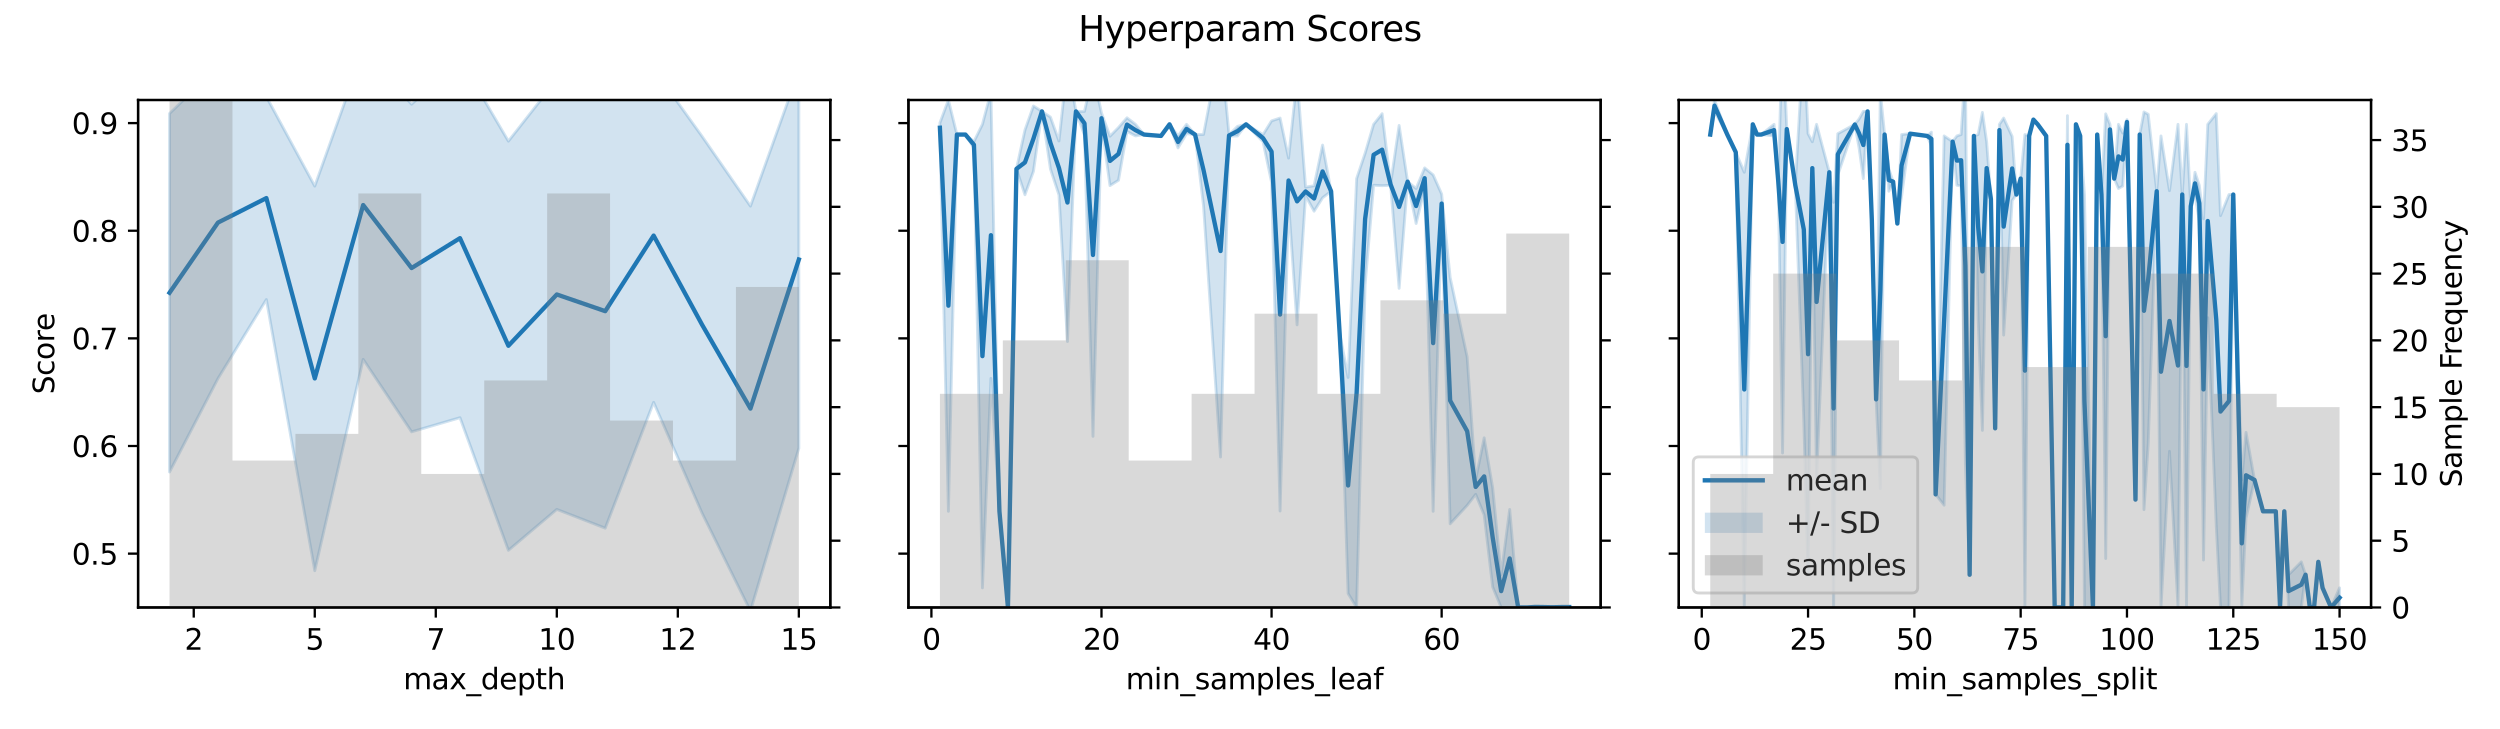 <?xml version="1.0" encoding="utf-8" standalone="no"?>
<!DOCTYPE svg PUBLIC "-//W3C//DTD SVG 1.1//EN"
  "http://www.w3.org/Graphics/SVG/1.1/DTD/svg11.dtd">
<svg xmlns:xlink="http://www.w3.org/1999/xlink" width="864pt" height="252pt" viewBox="0 0 864 252" xmlns="http://www.w3.org/2000/svg" version="1.1">
 <defs>
  <style type="text/css">*{stroke-linejoin: round; stroke-linecap: butt}</style>
 </defs>
 <g id="figure_1">
  <g id="patch_1">
   <path d="M 0 252 
L 864 252 
L 864 0 
L 0 0 
z
" style="fill: #ffffff"/>
  </g>
  <g id="axes_1">
   <g id="patch_2">
    <path d="M 47.72 209.939 
L 286.957 209.939 
L 286.957 34.56 
L 47.72 34.56 
z
" style="fill: #ffffff"/>
   </g>
   <g id="PolyCollection_1">
    <defs>
     <path id="m04651601ef" d="M 58.594 -212.773 
L 58.594 -88.882 
L 75.324 -121.161 
L 92.054 -148.479 
L 108.784 -54.764 
L 125.514 -127.81 
L 142.244 -102.766 
L 158.973 -107.648 
L 175.703 -61.803 
L 192.433 -75.96 
L 209.163 -69.46 
L 225.893 -112.949 
L 242.623 -74.705 
L 259.352 -40.836 
L 276.082 -97.115 
L 276.082 -227.497 
L 276.082 -227.497 
L 259.352 -180.761 
L 242.623 -204.899 
L 225.893 -228.211 
L 209.163 -219.467 
L 192.433 -224.5 
L 175.703 -203.213 
L 158.973 -231.734 
L 142.244 -215.975 
L 125.514 -234.455 
L 108.784 -187.674 
L 92.054 -218.592 
L 75.324 -228.98 
L 58.594 -212.773 
z
" style="stroke: #1f77b4; stroke-opacity: 0.2"/>
    </defs>
    <g clip-path="url(#p1d245a2bf0)">
     <use xlink:href="#m04651601ef" x="0" y="252" style="fill: #1f77b4; fill-opacity: 0.2; stroke: #1f77b4; stroke-opacity: 0.2"/>
    </g>
   </g>
   <g id="matplotlib.axis_1">
    <g id="xtick_1">
     <g id="line2d_1">
      <defs>
       <path id="m3bf46ad72c" d="M 0 0 
L 0 3.5 
" style="stroke: #000000; stroke-width: 0.8"/>
      </defs>
      <g>
       <use xlink:href="#m3bf46ad72c" x="66.959" y="209.939" style="stroke: #000000; stroke-width: 0.8"/>
      </g>
     </g>
     <g id="text_1">
      <!-- 2 -->
      <g transform="translate(63.778 224.537) scale(0.1 -0.1)">
       <defs>
        <path id="DejaVuSans-32" d="M 1228 531 
L 3431 531 
L 3431 0 
L 469 0 
L 469 531 
Q 828 903 1448 1529 
Q 2069 2156 2228 2338 
Q 2531 2678 2651 2914 
Q 2772 3150 2772 3378 
Q 2772 3750 2511 3984 
Q 2250 4219 1831 4219 
Q 1534 4219 1204 4116 
Q 875 4013 500 3803 
L 500 4441 
Q 881 4594 1212 4672 
Q 1544 4750 1819 4750 
Q 2544 4750 2975 4387 
Q 3406 4025 3406 3419 
Q 3406 3131 3298 2873 
Q 3191 2616 2906 2266 
Q 2828 2175 2409 1742 
Q 1991 1309 1228 531 
z
" transform="scale(0.016)"/>
       </defs>
       <use xlink:href="#DejaVuSans-32"/>
      </g>
     </g>
    </g>
    <g id="xtick_2">
     <g id="line2d_2">
      <g>
       <use xlink:href="#m3bf46ad72c" x="108.784" y="209.939" style="stroke: #000000; stroke-width: 0.8"/>
      </g>
     </g>
     <g id="text_2">
      <!-- 5 -->
      <g transform="translate(105.603 224.537) scale(0.1 -0.1)">
       <defs>
        <path id="DejaVuSans-35" d="M 691 4666 
L 3169 4666 
L 3169 4134 
L 1269 4134 
L 1269 2991 
Q 1406 3038 1543 3061 
Q 1681 3084 1819 3084 
Q 2600 3084 3056 2656 
Q 3513 2228 3513 1497 
Q 3513 744 3044 326 
Q 2575 -91 1722 -91 
Q 1428 -91 1123 -41 
Q 819 9 494 109 
L 494 744 
Q 775 591 1075 516 
Q 1375 441 1709 441 
Q 2250 441 2565 725 
Q 2881 1009 2881 1497 
Q 2881 1984 2565 2268 
Q 2250 2553 1709 2553 
Q 1456 2553 1204 2497 
Q 953 2441 691 2322 
L 691 4666 
z
" transform="scale(0.016)"/>
       </defs>
       <use xlink:href="#DejaVuSans-35"/>
      </g>
     </g>
    </g>
    <g id="xtick_3">
     <g id="line2d_3">
      <g>
       <use xlink:href="#m3bf46ad72c" x="150.608" y="209.939" style="stroke: #000000; stroke-width: 0.8"/>
      </g>
     </g>
     <g id="text_3">
      <!-- 7 -->
      <g transform="translate(147.427 224.537) scale(0.1 -0.1)">
       <defs>
        <path id="DejaVuSans-37" d="M 525 4666 
L 3525 4666 
L 3525 4397 
L 1831 0 
L 1172 0 
L 2766 4134 
L 525 4134 
L 525 4666 
z
" transform="scale(0.016)"/>
       </defs>
       <use xlink:href="#DejaVuSans-37"/>
      </g>
     </g>
    </g>
    <g id="xtick_4">
     <g id="line2d_4">
      <g>
       <use xlink:href="#m3bf46ad72c" x="192.433" y="209.939" style="stroke: #000000; stroke-width: 0.8"/>
      </g>
     </g>
     <g id="text_4">
      <!-- 10 -->
      <g transform="translate(186.071 224.537) scale(0.1 -0.1)">
       <defs>
        <path id="DejaVuSans-31" d="M 794 531 
L 1825 531 
L 1825 4091 
L 703 3866 
L 703 4441 
L 1819 4666 
L 2450 4666 
L 2450 531 
L 3481 531 
L 3481 0 
L 794 0 
L 794 531 
z
" transform="scale(0.016)"/>
        <path id="DejaVuSans-30" d="M 2034 4250 
Q 1547 4250 1301 3770 
Q 1056 3291 1056 2328 
Q 1056 1369 1301 889 
Q 1547 409 2034 409 
Q 2525 409 2770 889 
Q 3016 1369 3016 2328 
Q 3016 3291 2770 3770 
Q 2525 4250 2034 4250 
z
M 2034 4750 
Q 2819 4750 3233 4129 
Q 3647 3509 3647 2328 
Q 3647 1150 3233 529 
Q 2819 -91 2034 -91 
Q 1250 -91 836 529 
Q 422 1150 422 2328 
Q 422 3509 836 4129 
Q 1250 4750 2034 4750 
z
" transform="scale(0.016)"/>
       </defs>
       <use xlink:href="#DejaVuSans-31"/>
       <use xlink:href="#DejaVuSans-30" x="63.623"/>
      </g>
     </g>
    </g>
    <g id="xtick_5">
     <g id="line2d_5">
      <g>
       <use xlink:href="#m3bf46ad72c" x="234.258" y="209.939" style="stroke: #000000; stroke-width: 0.8"/>
      </g>
     </g>
     <g id="text_5">
      <!-- 12 -->
      <g transform="translate(227.895 224.537) scale(0.1 -0.1)">
       <use xlink:href="#DejaVuSans-31"/>
       <use xlink:href="#DejaVuSans-32" x="63.623"/>
      </g>
     </g>
    </g>
    <g id="xtick_6">
     <g id="line2d_6">
      <g>
       <use xlink:href="#m3bf46ad72c" x="276.082" y="209.939" style="stroke: #000000; stroke-width: 0.8"/>
      </g>
     </g>
     <g id="text_6">
      <!-- 15 -->
      <g transform="translate(269.72 224.537) scale(0.1 -0.1)">
       <use xlink:href="#DejaVuSans-31"/>
       <use xlink:href="#DejaVuSans-35" x="63.623"/>
      </g>
     </g>
    </g>
    <g id="text_7">
     <!-- max_depth -->
     <g transform="translate(139.391 238.215) scale(0.1 -0.1)">
      <defs>
       <path id="DejaVuSans-6d" d="M 3328 2828 
Q 3544 3216 3844 3400 
Q 4144 3584 4550 3584 
Q 5097 3584 5394 3201 
Q 5691 2819 5691 2113 
L 5691 0 
L 5113 0 
L 5113 2094 
Q 5113 2597 4934 2840 
Q 4756 3084 4391 3084 
Q 3944 3084 3684 2787 
Q 3425 2491 3425 1978 
L 3425 0 
L 2847 0 
L 2847 2094 
Q 2847 2600 2669 2842 
Q 2491 3084 2119 3084 
Q 1678 3084 1418 2786 
Q 1159 2488 1159 1978 
L 1159 0 
L 581 0 
L 581 3500 
L 1159 3500 
L 1159 2956 
Q 1356 3278 1631 3431 
Q 1906 3584 2284 3584 
Q 2666 3584 2933 3390 
Q 3200 3197 3328 2828 
z
" transform="scale(0.016)"/>
       <path id="DejaVuSans-61" d="M 2194 1759 
Q 1497 1759 1228 1600 
Q 959 1441 959 1056 
Q 959 750 1161 570 
Q 1363 391 1709 391 
Q 2188 391 2477 730 
Q 2766 1069 2766 1631 
L 2766 1759 
L 2194 1759 
z
M 3341 1997 
L 3341 0 
L 2766 0 
L 2766 531 
Q 2569 213 2275 61 
Q 1981 -91 1556 -91 
Q 1019 -91 701 211 
Q 384 513 384 1019 
Q 384 1609 779 1909 
Q 1175 2209 1959 2209 
L 2766 2209 
L 2766 2266 
Q 2766 2663 2505 2880 
Q 2244 3097 1772 3097 
Q 1472 3097 1187 3025 
Q 903 2953 641 2809 
L 641 3341 
Q 956 3463 1253 3523 
Q 1550 3584 1831 3584 
Q 2591 3584 2966 3190 
Q 3341 2797 3341 1997 
z
" transform="scale(0.016)"/>
       <path id="DejaVuSans-78" d="M 3513 3500 
L 2247 1797 
L 3578 0 
L 2900 0 
L 1881 1375 
L 863 0 
L 184 0 
L 1544 1831 
L 300 3500 
L 978 3500 
L 1906 2253 
L 2834 3500 
L 3513 3500 
z
" transform="scale(0.016)"/>
       <path id="DejaVuSans-5f" d="M 3263 -1063 
L 3263 -1509 
L -63 -1509 
L -63 -1063 
L 3263 -1063 
z
" transform="scale(0.016)"/>
       <path id="DejaVuSans-64" d="M 2906 2969 
L 2906 4863 
L 3481 4863 
L 3481 0 
L 2906 0 
L 2906 525 
Q 2725 213 2448 61 
Q 2172 -91 1784 -91 
Q 1150 -91 751 415 
Q 353 922 353 1747 
Q 353 2572 751 3078 
Q 1150 3584 1784 3584 
Q 2172 3584 2448 3432 
Q 2725 3281 2906 2969 
z
M 947 1747 
Q 947 1113 1208 752 
Q 1469 391 1925 391 
Q 2381 391 2643 752 
Q 2906 1113 2906 1747 
Q 2906 2381 2643 2742 
Q 2381 3103 1925 3103 
Q 1469 3103 1208 2742 
Q 947 2381 947 1747 
z
" transform="scale(0.016)"/>
       <path id="DejaVuSans-65" d="M 3597 1894 
L 3597 1613 
L 953 1613 
Q 991 1019 1311 708 
Q 1631 397 2203 397 
Q 2534 397 2845 478 
Q 3156 559 3463 722 
L 3463 178 
Q 3153 47 2828 -22 
Q 2503 -91 2169 -91 
Q 1331 -91 842 396 
Q 353 884 353 1716 
Q 353 2575 817 3079 
Q 1281 3584 2069 3584 
Q 2775 3584 3186 3129 
Q 3597 2675 3597 1894 
z
M 3022 2063 
Q 3016 2534 2758 2815 
Q 2500 3097 2075 3097 
Q 1594 3097 1305 2825 
Q 1016 2553 972 2059 
L 3022 2063 
z
" transform="scale(0.016)"/>
       <path id="DejaVuSans-70" d="M 1159 525 
L 1159 -1331 
L 581 -1331 
L 581 3500 
L 1159 3500 
L 1159 2969 
Q 1341 3281 1617 3432 
Q 1894 3584 2278 3584 
Q 2916 3584 3314 3078 
Q 3713 2572 3713 1747 
Q 3713 922 3314 415 
Q 2916 -91 2278 -91 
Q 1894 -91 1617 61 
Q 1341 213 1159 525 
z
M 3116 1747 
Q 3116 2381 2855 2742 
Q 2594 3103 2138 3103 
Q 1681 3103 1420 2742 
Q 1159 2381 1159 1747 
Q 1159 1113 1420 752 
Q 1681 391 2138 391 
Q 2594 391 2855 752 
Q 3116 1113 3116 1747 
z
" transform="scale(0.016)"/>
       <path id="DejaVuSans-74" d="M 1172 4494 
L 1172 3500 
L 2356 3500 
L 2356 3053 
L 1172 3053 
L 1172 1153 
Q 1172 725 1289 603 
Q 1406 481 1766 481 
L 2356 481 
L 2356 0 
L 1766 0 
Q 1100 0 847 248 
Q 594 497 594 1153 
L 594 3053 
L 172 3053 
L 172 3500 
L 594 3500 
L 594 4494 
L 1172 4494 
z
" transform="scale(0.016)"/>
       <path id="DejaVuSans-68" d="M 3513 2113 
L 3513 0 
L 2938 0 
L 2938 2094 
Q 2938 2591 2744 2837 
Q 2550 3084 2163 3084 
Q 1697 3084 1428 2787 
Q 1159 2491 1159 1978 
L 1159 0 
L 581 0 
L 581 4863 
L 1159 4863 
L 1159 2956 
Q 1366 3272 1645 3428 
Q 1925 3584 2291 3584 
Q 2894 3584 3203 3211 
Q 3513 2838 3513 2113 
z
" transform="scale(0.016)"/>
      </defs>
      <use xlink:href="#DejaVuSans-6d"/>
      <use xlink:href="#DejaVuSans-61" x="97.412"/>
      <use xlink:href="#DejaVuSans-78" x="158.691"/>
      <use xlink:href="#DejaVuSans-5f" x="217.871"/>
      <use xlink:href="#DejaVuSans-64" x="267.871"/>
      <use xlink:href="#DejaVuSans-65" x="331.348"/>
      <use xlink:href="#DejaVuSans-70" x="392.871"/>
      <use xlink:href="#DejaVuSans-74" x="456.348"/>
      <use xlink:href="#DejaVuSans-68" x="495.557"/>
     </g>
    </g>
   </g>
   <g id="matplotlib.axis_2">
    <g id="ytick_1">
     <g id="line2d_7">
      <defs>
       <path id="m94c23c9c2f" d="M 0 0 
L -3.5 0 
" style="stroke: #000000; stroke-width: 0.8"/>
      </defs>
      <g>
       <use xlink:href="#m94c23c9c2f" x="47.72" y="191.339" style="stroke: #000000; stroke-width: 0.8"/>
      </g>
     </g>
     <g id="text_8">
      <!-- 0.5 -->
      <g transform="translate(24.817 195.138) scale(0.1 -0.1)">
       <defs>
        <path id="DejaVuSans-2e" d="M 684 794 
L 1344 794 
L 1344 0 
L 684 0 
L 684 794 
z
" transform="scale(0.016)"/>
       </defs>
       <use xlink:href="#DejaVuSans-30"/>
       <use xlink:href="#DejaVuSans-2e" x="63.623"/>
       <use xlink:href="#DejaVuSans-35" x="95.41"/>
      </g>
     </g>
    </g>
    <g id="ytick_2">
     <g id="line2d_8">
      <g>
       <use xlink:href="#m94c23c9c2f" x="47.72" y="154.139" style="stroke: #000000; stroke-width: 0.8"/>
      </g>
     </g>
     <g id="text_9">
      <!-- 0.6 -->
      <g transform="translate(24.817 157.938) scale(0.1 -0.1)">
       <defs>
        <path id="DejaVuSans-36" d="M 2113 2584 
Q 1688 2584 1439 2293 
Q 1191 2003 1191 1497 
Q 1191 994 1439 701 
Q 1688 409 2113 409 
Q 2538 409 2786 701 
Q 3034 994 3034 1497 
Q 3034 2003 2786 2293 
Q 2538 2584 2113 2584 
z
M 3366 4563 
L 3366 3988 
Q 3128 4100 2886 4159 
Q 2644 4219 2406 4219 
Q 1781 4219 1451 3797 
Q 1122 3375 1075 2522 
Q 1259 2794 1537 2939 
Q 1816 3084 2150 3084 
Q 2853 3084 3261 2657 
Q 3669 2231 3669 1497 
Q 3669 778 3244 343 
Q 2819 -91 2113 -91 
Q 1303 -91 875 529 
Q 447 1150 447 2328 
Q 447 3434 972 4092 
Q 1497 4750 2381 4750 
Q 2619 4750 2861 4703 
Q 3103 4656 3366 4563 
z
" transform="scale(0.016)"/>
       </defs>
       <use xlink:href="#DejaVuSans-30"/>
       <use xlink:href="#DejaVuSans-2e" x="63.623"/>
       <use xlink:href="#DejaVuSans-36" x="95.41"/>
      </g>
     </g>
    </g>
    <g id="ytick_3">
     <g id="line2d_9">
      <g>
       <use xlink:href="#m94c23c9c2f" x="47.72" y="116.94" style="stroke: #000000; stroke-width: 0.8"/>
      </g>
     </g>
     <g id="text_10">
      <!-- 0.7 -->
      <g transform="translate(24.817 120.739) scale(0.1 -0.1)">
       <use xlink:href="#DejaVuSans-30"/>
       <use xlink:href="#DejaVuSans-2e" x="63.623"/>
       <use xlink:href="#DejaVuSans-37" x="95.41"/>
      </g>
     </g>
    </g>
    <g id="ytick_4">
     <g id="line2d_10">
      <g>
       <use xlink:href="#m94c23c9c2f" x="47.72" y="79.74" style="stroke: #000000; stroke-width: 0.8"/>
      </g>
     </g>
     <g id="text_11">
      <!-- 0.8 -->
      <g transform="translate(24.817 83.539) scale(0.1 -0.1)">
       <defs>
        <path id="DejaVuSans-38" d="M 2034 2216 
Q 1584 2216 1326 1975 
Q 1069 1734 1069 1313 
Q 1069 891 1326 650 
Q 1584 409 2034 409 
Q 2484 409 2743 651 
Q 3003 894 3003 1313 
Q 3003 1734 2745 1975 
Q 2488 2216 2034 2216 
z
M 1403 2484 
Q 997 2584 770 2862 
Q 544 3141 544 3541 
Q 544 4100 942 4425 
Q 1341 4750 2034 4750 
Q 2731 4750 3128 4425 
Q 3525 4100 3525 3541 
Q 3525 3141 3298 2862 
Q 3072 2584 2669 2484 
Q 3125 2378 3379 2068 
Q 3634 1759 3634 1313 
Q 3634 634 3220 271 
Q 2806 -91 2034 -91 
Q 1263 -91 848 271 
Q 434 634 434 1313 
Q 434 1759 690 2068 
Q 947 2378 1403 2484 
z
M 1172 3481 
Q 1172 3119 1398 2916 
Q 1625 2713 2034 2713 
Q 2441 2713 2670 2916 
Q 2900 3119 2900 3481 
Q 2900 3844 2670 4047 
Q 2441 4250 2034 4250 
Q 1625 4250 1398 4047 
Q 1172 3844 1172 3481 
z
" transform="scale(0.016)"/>
       </defs>
       <use xlink:href="#DejaVuSans-30"/>
       <use xlink:href="#DejaVuSans-2e" x="63.623"/>
       <use xlink:href="#DejaVuSans-38" x="95.41"/>
      </g>
     </g>
    </g>
    <g id="ytick_5">
     <g id="line2d_11">
      <g>
       <use xlink:href="#m94c23c9c2f" x="47.72" y="42.54" style="stroke: #000000; stroke-width: 0.8"/>
      </g>
     </g>
     <g id="text_12">
      <!-- 0.9 -->
      <g transform="translate(24.817 46.34) scale(0.1 -0.1)">
       <defs>
        <path id="DejaVuSans-39" d="M 703 97 
L 703 672 
Q 941 559 1184 500 
Q 1428 441 1663 441 
Q 2288 441 2617 861 
Q 2947 1281 2994 2138 
Q 2813 1869 2534 1725 
Q 2256 1581 1919 1581 
Q 1219 1581 811 2004 
Q 403 2428 403 3163 
Q 403 3881 828 4315 
Q 1253 4750 1959 4750 
Q 2769 4750 3195 4129 
Q 3622 3509 3622 2328 
Q 3622 1225 3098 567 
Q 2575 -91 1691 -91 
Q 1453 -91 1209 -44 
Q 966 3 703 97 
z
M 1959 2075 
Q 2384 2075 2632 2365 
Q 2881 2656 2881 3163 
Q 2881 3666 2632 3958 
Q 2384 4250 1959 4250 
Q 1534 4250 1286 3958 
Q 1038 3666 1038 3163 
Q 1038 2656 1286 2365 
Q 1534 2075 1959 2075 
z
" transform="scale(0.016)"/>
       </defs>
       <use xlink:href="#DejaVuSans-30"/>
       <use xlink:href="#DejaVuSans-2e" x="63.623"/>
       <use xlink:href="#DejaVuSans-39" x="95.41"/>
      </g>
     </g>
    </g>
    <g id="text_13">
     <!-- Score -->
     <g transform="translate(18.737 136.252) rotate(-90) scale(0.1 -0.1)">
      <defs>
       <path id="DejaVuSans-53" d="M 3425 4513 
L 3425 3897 
Q 3066 4069 2747 4153 
Q 2428 4238 2131 4238 
Q 1616 4238 1336 4038 
Q 1056 3838 1056 3469 
Q 1056 3159 1242 3001 
Q 1428 2844 1947 2747 
L 2328 2669 
Q 3034 2534 3370 2195 
Q 3706 1856 3706 1288 
Q 3706 609 3251 259 
Q 2797 -91 1919 -91 
Q 1588 -91 1214 -16 
Q 841 59 441 206 
L 441 856 
Q 825 641 1194 531 
Q 1563 422 1919 422 
Q 2459 422 2753 634 
Q 3047 847 3047 1241 
Q 3047 1584 2836 1778 
Q 2625 1972 2144 2069 
L 1759 2144 
Q 1053 2284 737 2584 
Q 422 2884 422 3419 
Q 422 4038 858 4394 
Q 1294 4750 2059 4750 
Q 2388 4750 2728 4690 
Q 3069 4631 3425 4513 
z
" transform="scale(0.016)"/>
       <path id="DejaVuSans-63" d="M 3122 3366 
L 3122 2828 
Q 2878 2963 2633 3030 
Q 2388 3097 2138 3097 
Q 1578 3097 1268 2742 
Q 959 2388 959 1747 
Q 959 1106 1268 751 
Q 1578 397 2138 397 
Q 2388 397 2633 464 
Q 2878 531 3122 666 
L 3122 134 
Q 2881 22 2623 -34 
Q 2366 -91 2075 -91 
Q 1284 -91 818 406 
Q 353 903 353 1747 
Q 353 2603 823 3093 
Q 1294 3584 2113 3584 
Q 2378 3584 2631 3529 
Q 2884 3475 3122 3366 
z
" transform="scale(0.016)"/>
       <path id="DejaVuSans-6f" d="M 1959 3097 
Q 1497 3097 1228 2736 
Q 959 2375 959 1747 
Q 959 1119 1226 758 
Q 1494 397 1959 397 
Q 2419 397 2687 759 
Q 2956 1122 2956 1747 
Q 2956 2369 2687 2733 
Q 2419 3097 1959 3097 
z
M 1959 3584 
Q 2709 3584 3137 3096 
Q 3566 2609 3566 1747 
Q 3566 888 3137 398 
Q 2709 -91 1959 -91 
Q 1206 -91 779 398 
Q 353 888 353 1747 
Q 353 2609 779 3096 
Q 1206 3584 1959 3584 
z
" transform="scale(0.016)"/>
       <path id="DejaVuSans-72" d="M 2631 2963 
Q 2534 3019 2420 3045 
Q 2306 3072 2169 3072 
Q 1681 3072 1420 2755 
Q 1159 2438 1159 1844 
L 1159 0 
L 581 0 
L 581 3500 
L 1159 3500 
L 1159 2956 
Q 1341 3275 1631 3429 
Q 1922 3584 2338 3584 
Q 2397 3584 2469 3576 
Q 2541 3569 2628 3553 
L 2631 2963 
z
" transform="scale(0.016)"/>
      </defs>
      <use xlink:href="#DejaVuSans-53"/>
      <use xlink:href="#DejaVuSans-63" x="63.477"/>
      <use xlink:href="#DejaVuSans-6f" x="118.457"/>
      <use xlink:href="#DejaVuSans-72" x="179.639"/>
      <use xlink:href="#DejaVuSans-65" x="218.502"/>
     </g>
    </g>
   </g>
   <g id="line2d_12">
    <path d="M 58.594 101.172 
L 75.324 76.929 
L 92.054 68.465 
L 108.784 130.781 
L 125.514 70.868 
L 142.244 92.63 
L 158.973 82.309 
L 175.703 119.492 
L 192.433 101.77 
L 209.163 107.536 
L 225.893 81.42 
L 242.623 112.198 
L 259.352 141.202 
L 276.082 89.694 
" clip-path="url(#p1d245a2bf0)" style="fill: none; stroke: #1f77b4; stroke-width: 1.5; stroke-linecap: square"/>
   </g>
   <g id="patch_3">
    <path d="M 47.72 209.939 
L 47.72 34.56 
" style="fill: none; stroke: #000000; stroke-width: 0.8; stroke-linejoin: miter; stroke-linecap: square"/>
   </g>
   <g id="patch_4">
    <path d="M 286.957 209.939 
L 286.957 34.56 
" style="fill: none; stroke: #000000; stroke-width: 0.8; stroke-linejoin: miter; stroke-linecap: square"/>
   </g>
   <g id="patch_5">
    <path d="M 47.72 209.939 
L 286.957 209.939 
" style="fill: none; stroke: #000000; stroke-width: 0.8; stroke-linejoin: miter; stroke-linecap: square"/>
   </g>
   <g id="patch_6">
    <path d="M 47.72 34.56 
L 286.957 34.56 
" style="fill: none; stroke: #000000; stroke-width: 0.8; stroke-linejoin: miter; stroke-linecap: square"/>
   </g>
  </g>
  <g id="axes_2">
   <g id="patch_7">
    <path d="M 313.957 209.939 
L 553.193 209.939 
L 553.193 34.56 
L 313.957 34.56 
z
" style="fill: #ffffff"/>
   </g>
   <g id="PolyCollection_2">
    <defs>
     <path id="m45d2b7e8cc" d="M 324.831 -209.515 
L 324.831 -206.184 
L 327.77 -75.288 
L 330.709 -205.494 
L 333.648 -205.494 
L 336.587 -200.881 
L 339.526 -48.832 
L 342.465 -121.226 
L 345.404 -75.288 
L 348.343 -42.061 
L 351.282 -193.628 
L 354.221 -184.685 
L 357.16 -192.783 
L 360.099 -213.495 
L 363.038 -193.584 
L 365.977 -184.618 
L 368.916 -133.971 
L 371.855 -213.495 
L 374.794 -205.254 
L 377.734 -101.199 
L 380.673 -209.3 
L 383.612 -187.858 
L 386.551 -189.686 
L 389.49 -206.568 
L 392.429 -205.02 
L 395.368 -205.494 
L 401.246 -205.02 
L 404.185 -209.028 
L 407.124 -200.881 
L 410.063 -205.804 
L 413.002 -205.494 
L 415.941 -180.85 
L 421.819 -94.049 
L 424.758 -204.954 
L 427.697 -205.006 
L 430.636 -209.028 
L 436.514 -203.01 
L 439.453 -188.989 
L 442.392 -75.393 
L 445.331 -181.868 
L 448.27 -139.725 
L 451.209 -184.329 
L 454.148 -179.014 
L 457.087 -183.635 
L 460.026 -185.91 
L 462.965 -137.032 
L 465.904 -46.877 
L 468.843 -42.061 
L 471.782 -153.616 
L 474.721 -187.968 
L 477.66 -187.825 
L 480.599 -187.968 
L 483.538 -152.35 
L 486.477 -189.217 
L 489.416 -174.749 
L 492.356 -186.84 
L 495.295 -75.288 
L 498.234 -178.336 
L 501.173 -70.971 
L 507.051 -77.328 
L 509.99 -81.15 
L 512.929 -74.024 
L 515.868 -49.133 
L 518.807 -42.061 
L 521.746 -42.061 
L 524.685 -42.061 
L 527.624 -42.061 
L 530.563 -42.115 
L 533.502 -42.061 
L 536.441 -42.011 
L 539.38 -42.061 
L 542.319 -42.061 
L 542.319 -42.335 
L 542.319 -42.335 
L 539.38 -42.335 
L 536.441 -42.248 
L 533.502 -42.335 
L 530.563 -42.373 
L 527.624 -42.061 
L 524.685 -42.061 
L 521.746 -75.94 
L 518.807 -53.372 
L 515.868 -83.407 
L 512.929 -100.688 
L 509.99 -86.288 
L 507.051 -128.632 
L 501.173 -156.133 
L 498.234 -184.939 
L 495.295 -191.558 
L 492.356 -193.971 
L 489.416 -186.854 
L 486.477 -189.217 
L 483.538 -208.646 
L 480.599 -188.474 
L 477.66 -212.711 
L 474.721 -209.028 
L 471.782 -199.038 
L 468.843 -190.276 
L 465.904 -121.564 
L 462.965 -137.032 
L 460.026 -185.91 
L 457.087 -201.854 
L 454.148 -187.796 
L 451.209 -187.344 
L 448.27 -225.105 
L 445.331 -197.363 
L 442.392 -211.203 
L 439.453 -210.223 
L 436.514 -205.494 
L 430.636 -209.028 
L 427.697 -208.338 
L 424.758 -205.401 
L 421.819 -236.45 
L 415.941 -205.531 
L 413.002 -205.494 
L 410.063 -209.028 
L 407.124 -205.02 
L 404.185 -209.028 
L 401.246 -205.02 
L 395.368 -205.494 
L 392.429 -209.028 
L 389.49 -211.29 
L 386.551 -207.93 
L 383.612 -204.926 
L 380.673 -212.965 
L 377.734 -226.572 
L 374.794 -213.498 
L 371.855 -213.495 
L 368.916 -230.058 
L 365.977 -203.271 
L 363.038 -211.529 
L 360.099 -213.495 
L 357.16 -215.377 
L 354.221 -207.051 
L 351.282 -193.628 
L 348.343 -42.061 
L 345.404 -75.288 
L 342.465 -220.199 
L 339.526 -209.028 
L 336.587 -203.057 
L 333.648 -205.494 
L 330.709 -205.494 
L 327.77 -217.44 
L 324.831 -209.515 
z
" style="stroke: #1f77b4; stroke-opacity: 0.2"/>
    </defs>
    <g clip-path="url(#pe004c148e8)">
     <use xlink:href="#m45d2b7e8cc" x="0" y="252" style="fill: #1f77b4; fill-opacity: 0.2; stroke: #1f77b4; stroke-opacity: 0.2"/>
    </g>
   </g>
   <g id="matplotlib.axis_3">
    <g id="xtick_7">
     <g id="line2d_13">
      <g>
       <use xlink:href="#m3bf46ad72c" x="321.892" y="209.939" style="stroke: #000000; stroke-width: 0.8"/>
      </g>
     </g>
     <g id="text_14">
      <!-- 0 -->
      <g transform="translate(318.711 224.537) scale(0.1 -0.1)">
       <use xlink:href="#DejaVuSans-30"/>
      </g>
     </g>
    </g>
    <g id="xtick_8">
     <g id="line2d_14">
      <g>
       <use xlink:href="#m3bf46ad72c" x="380.673" y="209.939" style="stroke: #000000; stroke-width: 0.8"/>
      </g>
     </g>
     <g id="text_15">
      <!-- 20 -->
      <g transform="translate(374.31 224.537) scale(0.1 -0.1)">
       <use xlink:href="#DejaVuSans-32"/>
       <use xlink:href="#DejaVuSans-30" x="63.623"/>
      </g>
     </g>
    </g>
    <g id="xtick_9">
     <g id="line2d_15">
      <g>
       <use xlink:href="#m3bf46ad72c" x="439.453" y="209.939" style="stroke: #000000; stroke-width: 0.8"/>
      </g>
     </g>
     <g id="text_16">
      <!-- 40 -->
      <g transform="translate(433.091 224.537) scale(0.1 -0.1)">
       <defs>
        <path id="DejaVuSans-34" d="M 2419 4116 
L 825 1625 
L 2419 1625 
L 2419 4116 
z
M 2253 4666 
L 3047 4666 
L 3047 1625 
L 3713 1625 
L 3713 1100 
L 3047 1100 
L 3047 0 
L 2419 0 
L 2419 1100 
L 313 1100 
L 313 1709 
L 2253 4666 
z
" transform="scale(0.016)"/>
       </defs>
       <use xlink:href="#DejaVuSans-34"/>
       <use xlink:href="#DejaVuSans-30" x="63.623"/>
      </g>
     </g>
    </g>
    <g id="xtick_10">
     <g id="line2d_16">
      <g>
       <use xlink:href="#m3bf46ad72c" x="498.234" y="209.939" style="stroke: #000000; stroke-width: 0.8"/>
      </g>
     </g>
     <g id="text_17">
      <!-- 60 -->
      <g transform="translate(491.871 224.537) scale(0.1 -0.1)">
       <use xlink:href="#DejaVuSans-36"/>
       <use xlink:href="#DejaVuSans-30" x="63.623"/>
      </g>
     </g>
    </g>
    <g id="text_18">
     <!-- min_samples_leaf -->
     <g transform="translate(389.073 238.215) scale(0.1 -0.1)">
      <defs>
       <path id="DejaVuSans-69" d="M 603 3500 
L 1178 3500 
L 1178 0 
L 603 0 
L 603 3500 
z
M 603 4863 
L 1178 4863 
L 1178 4134 
L 603 4134 
L 603 4863 
z
" transform="scale(0.016)"/>
       <path id="DejaVuSans-6e" d="M 3513 2113 
L 3513 0 
L 2938 0 
L 2938 2094 
Q 2938 2591 2744 2837 
Q 2550 3084 2163 3084 
Q 1697 3084 1428 2787 
Q 1159 2491 1159 1978 
L 1159 0 
L 581 0 
L 581 3500 
L 1159 3500 
L 1159 2956 
Q 1366 3272 1645 3428 
Q 1925 3584 2291 3584 
Q 2894 3584 3203 3211 
Q 3513 2838 3513 2113 
z
" transform="scale(0.016)"/>
       <path id="DejaVuSans-73" d="M 2834 3397 
L 2834 2853 
Q 2591 2978 2328 3040 
Q 2066 3103 1784 3103 
Q 1356 3103 1142 2972 
Q 928 2841 928 2578 
Q 928 2378 1081 2264 
Q 1234 2150 1697 2047 
L 1894 2003 
Q 2506 1872 2764 1633 
Q 3022 1394 3022 966 
Q 3022 478 2636 193 
Q 2250 -91 1575 -91 
Q 1294 -91 989 -36 
Q 684 19 347 128 
L 347 722 
Q 666 556 975 473 
Q 1284 391 1588 391 
Q 1994 391 2212 530 
Q 2431 669 2431 922 
Q 2431 1156 2273 1281 
Q 2116 1406 1581 1522 
L 1381 1569 
Q 847 1681 609 1914 
Q 372 2147 372 2553 
Q 372 3047 722 3315 
Q 1072 3584 1716 3584 
Q 2034 3584 2315 3537 
Q 2597 3491 2834 3397 
z
" transform="scale(0.016)"/>
       <path id="DejaVuSans-6c" d="M 603 4863 
L 1178 4863 
L 1178 0 
L 603 0 
L 603 4863 
z
" transform="scale(0.016)"/>
       <path id="DejaVuSans-66" d="M 2375 4863 
L 2375 4384 
L 1825 4384 
Q 1516 4384 1395 4259 
Q 1275 4134 1275 3809 
L 1275 3500 
L 2222 3500 
L 2222 3053 
L 1275 3053 
L 1275 0 
L 697 0 
L 697 3053 
L 147 3053 
L 147 3500 
L 697 3500 
L 697 3744 
Q 697 4328 969 4595 
Q 1241 4863 1831 4863 
L 2375 4863 
z
" transform="scale(0.016)"/>
      </defs>
      <use xlink:href="#DejaVuSans-6d"/>
      <use xlink:href="#DejaVuSans-69" x="97.412"/>
      <use xlink:href="#DejaVuSans-6e" x="125.195"/>
      <use xlink:href="#DejaVuSans-5f" x="188.574"/>
      <use xlink:href="#DejaVuSans-73" x="238.574"/>
      <use xlink:href="#DejaVuSans-61" x="290.674"/>
      <use xlink:href="#DejaVuSans-6d" x="351.953"/>
      <use xlink:href="#DejaVuSans-70" x="449.365"/>
      <use xlink:href="#DejaVuSans-6c" x="512.842"/>
      <use xlink:href="#DejaVuSans-65" x="540.625"/>
      <use xlink:href="#DejaVuSans-73" x="602.148"/>
      <use xlink:href="#DejaVuSans-5f" x="654.248"/>
      <use xlink:href="#DejaVuSans-6c" x="704.248"/>
      <use xlink:href="#DejaVuSans-65" x="732.031"/>
      <use xlink:href="#DejaVuSans-61" x="793.555"/>
      <use xlink:href="#DejaVuSans-66" x="854.834"/>
     </g>
    </g>
   </g>
   <g id="matplotlib.axis_4">
    <g id="ytick_6">
     <g id="line2d_17">
      <g>
       <use xlink:href="#m94c23c9c2f" x="313.957" y="191.339" style="stroke: #000000; stroke-width: 0.8"/>
      </g>
     </g>
    </g>
    <g id="ytick_7">
     <g id="line2d_18">
      <g>
       <use xlink:href="#m94c23c9c2f" x="313.957" y="154.139" style="stroke: #000000; stroke-width: 0.8"/>
      </g>
     </g>
    </g>
    <g id="ytick_8">
     <g id="line2d_19">
      <g>
       <use xlink:href="#m94c23c9c2f" x="313.957" y="116.94" style="stroke: #000000; stroke-width: 0.8"/>
      </g>
     </g>
    </g>
    <g id="ytick_9">
     <g id="line2d_20">
      <g>
       <use xlink:href="#m94c23c9c2f" x="313.957" y="79.74" style="stroke: #000000; stroke-width: 0.8"/>
      </g>
     </g>
    </g>
    <g id="ytick_10">
     <g id="line2d_21">
      <g>
       <use xlink:href="#m94c23c9c2f" x="313.957" y="42.54" style="stroke: #000000; stroke-width: 0.8"/>
      </g>
     </g>
    </g>
   </g>
   <g id="line2d_22">
    <path d="M 324.831 44.15 
L 327.77 105.636 
L 330.709 46.506 
L 333.648 46.506 
L 336.587 50.031 
L 339.526 123.07 
L 342.465 81.287 
L 345.404 176.712 
L 348.343 209.939 
L 351.282 58.372 
L 354.221 56.132 
L 357.16 47.92 
L 360.099 38.505 
L 363.038 49.444 
L 365.977 58.056 
L 368.916 69.985 
L 371.855 38.505 
L 374.794 42.624 
L 377.734 88.114 
L 380.673 40.868 
L 383.612 55.608 
L 386.551 53.192 
L 389.49 43.071 
L 392.429 44.976 
L 395.368 46.506 
L 401.246 46.98 
L 404.185 42.972 
L 407.124 49.05 
L 410.063 44.584 
L 413.002 46.506 
L 415.941 58.81 
L 421.819 86.751 
L 424.758 46.822 
L 427.697 45.328 
L 430.636 42.972 
L 436.514 47.748 
L 439.453 52.394 
L 442.392 108.702 
L 445.331 62.385 
L 448.27 69.585 
L 451.209 66.164 
L 454.148 68.595 
L 457.087 59.256 
L 460.026 66.09 
L 462.965 114.968 
L 465.904 167.78 
L 468.843 135.831 
L 471.782 75.673 
L 474.721 53.502 
L 477.66 51.732 
L 480.599 63.779 
L 483.538 71.502 
L 486.477 62.783 
L 489.416 71.198 
L 492.356 61.595 
L 495.295 118.577 
L 498.234 70.362 
L 501.173 138.448 
L 507.051 149.02 
L 509.99 168.281 
L 512.929 164.644 
L 515.868 185.73 
L 518.807 204.284 
L 521.746 192.999 
L 524.685 209.939 
L 527.624 209.939 
L 530.563 209.756 
L 533.502 209.802 
L 536.441 209.87 
L 539.38 209.802 
L 542.319 209.802 
" clip-path="url(#pe004c148e8)" style="fill: none; stroke: #1f77b4; stroke-width: 1.5; stroke-linecap: square"/>
   </g>
   <g id="patch_8">
    <path d="M 313.957 209.939 
L 313.957 34.56 
" style="fill: none; stroke: #000000; stroke-width: 0.8; stroke-linejoin: miter; stroke-linecap: square"/>
   </g>
   <g id="patch_9">
    <path d="M 553.193 209.939 
L 553.193 34.56 
" style="fill: none; stroke: #000000; stroke-width: 0.8; stroke-linejoin: miter; stroke-linecap: square"/>
   </g>
   <g id="patch_10">
    <path d="M 313.957 209.939 
L 553.193 209.939 
" style="fill: none; stroke: #000000; stroke-width: 0.8; stroke-linejoin: miter; stroke-linecap: square"/>
   </g>
   <g id="patch_11">
    <path d="M 313.957 34.56 
L 553.193 34.56 
" style="fill: none; stroke: #000000; stroke-width: 0.8; stroke-linejoin: miter; stroke-linecap: square"/>
   </g>
  </g>
  <g id="axes_3">
   <g id="patch_12">
    <path d="M 580.193 209.939 
L 819.43 209.939 
L 819.43 34.56 
L 580.193 34.56 
z
" style="fill: #ffffff"/>
   </g>
   <g id="PolyCollection_3">
    <defs>
     <path id="m0f2cdd623b" d="M 591.068 -205.494 
L 591.068 -205.494 
L 592.537 -213.495 
L 596.946 -205.494 
L 599.885 -199.386 
L 602.824 -42.335 
L 605.763 -209.028 
L 607.232 -205.494 
L 608.702 -205.494 
L 613.11 -205.02 
L 614.58 -187.968 
L 616.049 -95.437 
L 617.519 -207.375 
L 620.458 -187.968 
L 623.397 -106.505 
L 624.867 -53.372 
L 626.336 -184.77 
L 627.806 -86.288 
L 632.214 -192.464 
L 633.684 -39.621 
L 635.153 -191.558 
L 641.031 -208.912 
L 642.501 -200.881 
L 643.97 -190.276 
L 645.44 -213.495 
L 646.909 -175.96 
L 648.379 -113.983 
L 649.848 -83.134 
L 651.318 -205.494 
L 652.787 -185.91 
L 654.257 -189.217 
L 655.726 -174.749 
L 657.196 -184.23 
L 660.135 -205.804 
L 666.013 -205.02 
L 667.482 -201.698 
L 668.952 -81.15 
L 671.891 -77.403 
L 674.83 -203.01 
L 676.299 -187.968 
L 677.769 -187.725 
L 679.238 -91.749 
L 680.708 -53.372 
L 682.178 -205.02 
L 683.647 -141.779 
L 685.117 -103.251 
L 686.586 -184.77 
L 688.056 -183.205 
L 689.525 -103.982 
L 690.995 -205.02 
L 692.464 -136.197 
L 695.403 -182.692 
L 696.873 -184.77 
L 698.342 -190.276 
L 699.812 -42.335 
L 701.281 -205.02 
L 702.751 -210.654 
L 704.22 -209.028 
L 707.159 -205.02 
L 710.098 -42.061 
L 711.568 -42.061 
L 713.037 -42.061 
L 714.507 -191.902 
L 715.976 -42.335 
L 717.446 -209.028 
L 718.915 -205.02 
L 720.385 -42.061 
L 723.324 -42.061 
L 724.793 -205.494 
L 726.263 -184.77 
L 727.732 -58.979 
L 729.202 -205.494 
L 730.671 -190.276 
L 732.141 -186.854 
L 733.61 -187.696 
L 735.08 -209.028 
L 738.019 -79.346 
L 739.489 -205.494 
L 740.958 -75.864 
L 742.428 -98.741 
L 745.367 -185.91 
L 746.836 -42.061 
L 749.775 -96.034 
L 752.714 -42.335 
L 754.184 -184.77 
L 755.653 -42.061 
L 757.123 -180.727 
L 758.592 -184.77 
L 760.062 -175.568 
L 761.531 -58.453 
L 763.001 -142.192 
L 765.94 -70.298 
L 767.409 -42.061 
L 770.348 -42.061 
L 771.818 -184.77 
L 774.757 -42.335 
L 776.226 -72.906 
L 779.165 -86.117 
L 782.104 -75.288 
L 786.513 -75.288 
L 787.982 -42.335 
L 789.452 -75.288 
L 790.921 -42.061 
L 795.33 -42.061 
L 796.8 -53.372 
L 798.269 -42.061 
L 799.739 -42.061 
L 801.208 -57.814 
L 802.678 -48.832 
L 805.617 -42.061 
L 808.556 -42.061 
L 808.556 -48.832 
L 808.556 -48.832 
L 805.617 -42.061 
L 802.678 -48.832 
L 801.208 -57.814 
L 799.739 -42.061 
L 798.269 -42.335 
L 796.8 -53.372 
L 795.33 -57.814 
L 790.921 -53.372 
L 789.452 -75.288 
L 787.982 -42.335 
L 786.513 -75.288 
L 782.104 -75.288 
L 779.165 -86.117 
L 776.226 -102.581 
L 774.757 -86.117 
L 771.818 -184.77 
L 770.348 -184.77 
L 767.409 -177.476 
L 765.94 -212.74 
L 763.001 -209.028 
L 761.531 -176.387 
L 760.062 -187.968 
L 758.592 -192.464 
L 757.123 -180.727 
L 755.653 -209.028 
L 754.184 -184.77 
L 752.714 -209.028 
L 749.775 -186.09 
L 746.836 -205.02 
L 745.367 -185.91 
L 742.428 -212.505 
L 740.958 -213.319 
L 739.489 -205.494 
L 738.019 -79.346 
L 735.08 -210.654 
L 733.61 -206.008 
L 732.141 -209.028 
L 730.671 -190.276 
L 729.202 -209.028 
L 727.732 -212.651 
L 726.263 -184.77 
L 724.793 -205.494 
L 723.324 -42.061 
L 720.385 -184.77 
L 718.915 -205.02 
L 717.446 -209.028 
L 715.976 -42.335 
L 714.507 -212.02 
L 713.037 -42.061 
L 711.568 -42.061 
L 710.098 -42.061 
L 707.159 -205.02 
L 704.22 -209.028 
L 702.751 -210.654 
L 701.281 -205.02 
L 699.812 -205.494 
L 698.342 -190.276 
L 696.873 -184.77 
L 695.403 -204.841 
L 692.464 -211.193 
L 690.995 -209.028 
L 689.525 -103.982 
L 688.056 -183.205 
L 686.586 -203.01 
L 685.117 -213.157 
L 683.647 -205.494 
L 682.178 -205.02 
L 680.708 -53.372 
L 679.238 -228.609 
L 677.769 -205.494 
L 676.299 -205.02 
L 674.83 -203.057 
L 671.891 -205.02 
L 668.952 -81.15 
L 667.482 -206.33 
L 666.013 -205.02 
L 660.135 -205.804 
L 657.196 -205.494 
L 655.726 -174.749 
L 654.257 -189.217 
L 652.787 -193.628 
L 651.318 -205.494 
L 649.848 -220.143 
L 648.379 -113.983 
L 646.909 -175.96 
L 645.44 -213.495 
L 643.97 -213.495 
L 642.501 -210.875 
L 641.031 -209.028 
L 635.153 -205.804 
L 633.684 -182.054 
L 632.214 -192.464 
L 627.806 -209.028 
L 626.336 -203.01 
L 624.867 -205.804 
L 623.397 -238.842 
L 620.458 -187.968 
L 617.519 -207.375 
L 616.049 -241.369 
L 614.58 -190.276 
L 613.11 -209.028 
L 608.702 -205.494 
L 607.232 -205.494 
L 605.763 -209.028 
L 602.824 -192.464 
L 599.885 -199.386 
L 596.946 -205.494 
L 592.537 -217.44 
L 591.068 -205.494 
z
" style="stroke: #1f77b4; stroke-opacity: 0.2"/>
    </defs>
    <g clip-path="url(#p64574385e9)">
     <use xlink:href="#m0f2cdd623b" x="0" y="252" style="fill: #1f77b4; fill-opacity: 0.2; stroke: #1f77b4; stroke-opacity: 0.2"/>
    </g>
   </g>
   <g id="matplotlib.axis_5">
    <g id="xtick_11">
     <g id="line2d_23">
      <g>
       <use xlink:href="#m3bf46ad72c" x="588.129" y="209.939" style="stroke: #000000; stroke-width: 0.8"/>
      </g>
     </g>
     <g id="text_19">
      <!-- 0 -->
      <g transform="translate(584.947 224.537) scale(0.1 -0.1)">
       <use xlink:href="#DejaVuSans-30"/>
      </g>
     </g>
    </g>
    <g id="xtick_12">
     <g id="line2d_24">
      <g>
       <use xlink:href="#m3bf46ad72c" x="624.867" y="209.939" style="stroke: #000000; stroke-width: 0.8"/>
      </g>
     </g>
     <g id="text_20">
      <!-- 25 -->
      <g transform="translate(618.504 224.537) scale(0.1 -0.1)">
       <use xlink:href="#DejaVuSans-32"/>
       <use xlink:href="#DejaVuSans-35" x="63.623"/>
      </g>
     </g>
    </g>
    <g id="xtick_13">
     <g id="line2d_25">
      <g>
       <use xlink:href="#m3bf46ad72c" x="661.604" y="209.939" style="stroke: #000000; stroke-width: 0.8"/>
      </g>
     </g>
     <g id="text_21">
      <!-- 50 -->
      <g transform="translate(655.242 224.537) scale(0.1 -0.1)">
       <use xlink:href="#DejaVuSans-35"/>
       <use xlink:href="#DejaVuSans-30" x="63.623"/>
      </g>
     </g>
    </g>
    <g id="xtick_14">
     <g id="line2d_26">
      <g>
       <use xlink:href="#m3bf46ad72c" x="698.342" y="209.939" style="stroke: #000000; stroke-width: 0.8"/>
      </g>
     </g>
     <g id="text_22">
      <!-- 75 -->
      <g transform="translate(691.98 224.537) scale(0.1 -0.1)">
       <use xlink:href="#DejaVuSans-37"/>
       <use xlink:href="#DejaVuSans-35" x="63.623"/>
      </g>
     </g>
    </g>
    <g id="xtick_15">
     <g id="line2d_27">
      <g>
       <use xlink:href="#m3bf46ad72c" x="735.08" y="209.939" style="stroke: #000000; stroke-width: 0.8"/>
      </g>
     </g>
     <g id="text_23">
      <!-- 100 -->
      <g transform="translate(725.536 224.537) scale(0.1 -0.1)">
       <use xlink:href="#DejaVuSans-31"/>
       <use xlink:href="#DejaVuSans-30" x="63.623"/>
       <use xlink:href="#DejaVuSans-30" x="127.246"/>
      </g>
     </g>
    </g>
    <g id="xtick_16">
     <g id="line2d_28">
      <g>
       <use xlink:href="#m3bf46ad72c" x="771.818" y="209.939" style="stroke: #000000; stroke-width: 0.8"/>
      </g>
     </g>
     <g id="text_24">
      <!-- 125 -->
      <g transform="translate(762.274 224.537) scale(0.1 -0.1)">
       <use xlink:href="#DejaVuSans-31"/>
       <use xlink:href="#DejaVuSans-32" x="63.623"/>
       <use xlink:href="#DejaVuSans-35" x="127.246"/>
      </g>
     </g>
    </g>
    <g id="xtick_17">
     <g id="line2d_29">
      <g>
       <use xlink:href="#m3bf46ad72c" x="808.556" y="209.939" style="stroke: #000000; stroke-width: 0.8"/>
      </g>
     </g>
     <g id="text_25">
      <!-- 150 -->
      <g transform="translate(799.012 224.537) scale(0.1 -0.1)">
       <use xlink:href="#DejaVuSans-31"/>
       <use xlink:href="#DejaVuSans-35" x="63.623"/>
       <use xlink:href="#DejaVuSans-30" x="127.246"/>
      </g>
     </g>
    </g>
    <g id="text_26">
     <!-- min_samples_split -->
     <g transform="translate(654.083 238.215) scale(0.1 -0.1)">
      <use xlink:href="#DejaVuSans-6d"/>
      <use xlink:href="#DejaVuSans-69" x="97.412"/>
      <use xlink:href="#DejaVuSans-6e" x="125.195"/>
      <use xlink:href="#DejaVuSans-5f" x="188.574"/>
      <use xlink:href="#DejaVuSans-73" x="238.574"/>
      <use xlink:href="#DejaVuSans-61" x="290.674"/>
      <use xlink:href="#DejaVuSans-6d" x="351.953"/>
      <use xlink:href="#DejaVuSans-70" x="449.365"/>
      <use xlink:href="#DejaVuSans-6c" x="512.842"/>
      <use xlink:href="#DejaVuSans-65" x="540.625"/>
      <use xlink:href="#DejaVuSans-73" x="602.148"/>
      <use xlink:href="#DejaVuSans-5f" x="654.248"/>
      <use xlink:href="#DejaVuSans-73" x="704.248"/>
      <use xlink:href="#DejaVuSans-70" x="756.348"/>
      <use xlink:href="#DejaVuSans-6c" x="819.824"/>
      <use xlink:href="#DejaVuSans-69" x="847.607"/>
      <use xlink:href="#DejaVuSans-74" x="875.391"/>
     </g>
    </g>
   </g>
   <g id="matplotlib.axis_6">
    <g id="ytick_11">
     <g id="line2d_30">
      <g>
       <use xlink:href="#m94c23c9c2f" x="580.193" y="191.339" style="stroke: #000000; stroke-width: 0.8"/>
      </g>
     </g>
    </g>
    <g id="ytick_12">
     <g id="line2d_31">
      <g>
       <use xlink:href="#m94c23c9c2f" x="580.193" y="154.139" style="stroke: #000000; stroke-width: 0.8"/>
      </g>
     </g>
    </g>
    <g id="ytick_13">
     <g id="line2d_32">
      <g>
       <use xlink:href="#m94c23c9c2f" x="580.193" y="116.94" style="stroke: #000000; stroke-width: 0.8"/>
      </g>
     </g>
    </g>
    <g id="ytick_14">
     <g id="line2d_33">
      <g>
       <use xlink:href="#m94c23c9c2f" x="580.193" y="79.74" style="stroke: #000000; stroke-width: 0.8"/>
      </g>
     </g>
    </g>
    <g id="ytick_15">
     <g id="line2d_34">
      <g>
       <use xlink:href="#m94c23c9c2f" x="580.193" y="42.54" style="stroke: #000000; stroke-width: 0.8"/>
      </g>
     </g>
    </g>
   </g>
   <g id="line2d_35">
    <path d="M 591.068 46.506 
L 592.537 36.533 
L 596.946 46.506 
L 599.885 52.614 
L 602.824 134.601 
L 605.763 42.972 
L 607.232 46.506 
L 608.702 46.506 
L 613.11 44.976 
L 614.58 62.878 
L 616.049 83.597 
L 617.519 44.625 
L 620.458 64.032 
L 623.397 79.327 
L 624.867 122.412 
L 626.336 58.11 
L 627.806 104.342 
L 632.214 59.536 
L 633.684 141.163 
L 635.153 53.319 
L 641.031 43.03 
L 642.501 46.122 
L 643.97 50.115 
L 645.44 38.505 
L 646.909 76.04 
L 648.379 138.017 
L 649.848 100.361 
L 651.318 46.506 
L 652.787 62.231 
L 654.257 62.783 
L 655.726 77.251 
L 657.196 57.138 
L 660.135 46.196 
L 666.013 46.98 
L 667.482 47.986 
L 668.952 170.85 
L 671.891 110.789 
L 674.83 48.967 
L 676.299 55.506 
L 677.769 55.39 
L 679.238 91.821 
L 680.708 198.628 
L 682.178 46.98 
L 683.647 78.363 
L 685.117 93.796 
L 686.586 58.11 
L 688.056 68.795 
L 689.525 148.018 
L 690.995 44.976 
L 692.464 78.305 
L 695.403 58.233 
L 696.873 67.23 
L 698.342 61.724 
L 699.812 128.086 
L 701.281 46.98 
L 702.751 41.346 
L 704.22 42.972 
L 707.159 46.98 
L 710.098 209.939 
L 711.568 209.939 
L 713.037 209.939 
L 714.507 50.039 
L 715.976 209.665 
L 717.446 42.972 
L 718.915 46.98 
L 720.385 138.584 
L 723.324 209.939 
L 724.793 46.506 
L 726.263 67.23 
L 727.732 116.185 
L 729.202 44.739 
L 730.671 61.724 
L 732.141 54.059 
L 733.61 55.148 
L 735.08 42.159 
L 738.019 172.654 
L 739.489 46.506 
L 740.958 107.409 
L 742.428 96.377 
L 745.367 66.09 
L 746.836 128.459 
L 749.775 110.938 
L 752.714 126.319 
L 754.184 67.23 
L 755.653 126.456 
L 757.123 71.273 
L 758.592 63.383 
L 760.062 70.232 
L 761.531 134.58 
L 763.001 76.39 
L 765.94 110.481 
L 767.409 142.231 
L 770.348 138.584 
L 771.818 67.23 
L 774.757 187.774 
L 776.226 164.256 
L 779.165 165.883 
L 782.104 176.712 
L 786.513 176.712 
L 787.982 209.665 
L 789.452 176.712 
L 790.921 204.284 
L 795.33 202.062 
L 796.8 198.628 
L 798.269 209.802 
L 799.739 209.939 
L 801.208 194.186 
L 802.678 203.168 
L 805.617 209.939 
L 808.556 206.553 
" clip-path="url(#p64574385e9)" style="fill: none; stroke: #1f77b4; stroke-width: 1.5; stroke-linecap: square"/>
   </g>
   <g id="patch_13">
    <path d="M 580.193 209.939 
L 580.193 34.56 
" style="fill: none; stroke: #000000; stroke-width: 0.8; stroke-linejoin: miter; stroke-linecap: square"/>
   </g>
   <g id="patch_14">
    <path d="M 819.43 209.939 
L 819.43 34.56 
" style="fill: none; stroke: #000000; stroke-width: 0.8; stroke-linejoin: miter; stroke-linecap: square"/>
   </g>
   <g id="patch_15">
    <path d="M 580.193 209.939 
L 819.43 209.939 
" style="fill: none; stroke: #000000; stroke-width: 0.8; stroke-linejoin: miter; stroke-linecap: square"/>
   </g>
   <g id="patch_16">
    <path d="M 580.193 34.56 
L 819.43 34.56 
" style="fill: none; stroke: #000000; stroke-width: 0.8; stroke-linejoin: miter; stroke-linecap: square"/>
   </g>
   <g id="legend_1">
    <g id="patch_17">
     <path d="M 587.193 204.939 
L 660.761 204.939 
Q 662.761 204.939 662.761 202.939 
L 662.761 159.904 
Q 662.761 157.904 660.761 157.904 
L 587.193 157.904 
Q 585.193 157.904 585.193 159.904 
L 585.193 202.939 
Q 585.193 204.939 587.193 204.939 
z
" style="fill: #ffffff; opacity: 0.8; stroke: #cccccc; stroke-linejoin: miter"/>
    </g>
    <g id="line2d_36">
     <path d="M 589.193 166.003 
L 599.193 166.003 
L 609.193 166.003 
" style="fill: none; stroke: #1f77b4; stroke-width: 1.5; stroke-linecap: square"/>
    </g>
    <g id="text_27">
     <!-- mean -->
     <g transform="translate(617.193 169.503) scale(0.1 -0.1)">
      <use xlink:href="#DejaVuSans-6d"/>
      <use xlink:href="#DejaVuSans-65" x="97.412"/>
      <use xlink:href="#DejaVuSans-61" x="158.936"/>
      <use xlink:href="#DejaVuSans-6e" x="220.215"/>
     </g>
    </g>
    <g id="patch_18">
     <path d="M 589.193 184.181 
L 609.193 184.181 
L 609.193 177.181 
L 589.193 177.181 
z
" style="fill: #1f77b4; opacity: 0.2"/>
    </g>
    <g id="text_28">
     <!-- +/- SD -->
     <g transform="translate(617.193 184.181) scale(0.1 -0.1)">
      <defs>
       <path id="DejaVuSans-2b" d="M 2944 4013 
L 2944 2272 
L 4684 2272 
L 4684 1741 
L 2944 1741 
L 2944 0 
L 2419 0 
L 2419 1741 
L 678 1741 
L 678 2272 
L 2419 2272 
L 2419 4013 
L 2944 4013 
z
" transform="scale(0.016)"/>
       <path id="DejaVuSans-2f" d="M 1625 4666 
L 2156 4666 
L 531 -594 
L 0 -594 
L 1625 4666 
z
" transform="scale(0.016)"/>
       <path id="DejaVuSans-2d" d="M 313 2009 
L 1997 2009 
L 1997 1497 
L 313 1497 
L 313 2009 
z
" transform="scale(0.016)"/>
       <path id="DejaVuSans-20" transform="scale(0.016)"/>
       <path id="DejaVuSans-44" d="M 1259 4147 
L 1259 519 
L 2022 519 
Q 2988 519 3436 956 
Q 3884 1394 3884 2338 
Q 3884 3275 3436 3711 
Q 2988 4147 2022 4147 
L 1259 4147 
z
M 628 4666 
L 1925 4666 
Q 3281 4666 3915 4102 
Q 4550 3538 4550 2338 
Q 4550 1131 3912 565 
Q 3275 0 1925 0 
L 628 0 
L 628 4666 
z
" transform="scale(0.016)"/>
      </defs>
      <use xlink:href="#DejaVuSans-2b"/>
      <use xlink:href="#DejaVuSans-2f" x="83.789"/>
      <use xlink:href="#DejaVuSans-2d" x="117.48"/>
      <use xlink:href="#DejaVuSans-20" x="153.564"/>
      <use xlink:href="#DejaVuSans-53" x="185.352"/>
      <use xlink:href="#DejaVuSans-44" x="248.828"/>
     </g>
    </g>
    <g id="patch_19">
     <path d="M 589.193 198.859 
L 609.193 198.859 
L 609.193 191.859 
L 589.193 191.859 
z
" style="fill: #808080; opacity: 0.3"/>
    </g>
    <g id="text_29">
     <!-- samples -->
     <g transform="translate(617.193 198.859) scale(0.1 -0.1)">
      <use xlink:href="#DejaVuSans-73"/>
      <use xlink:href="#DejaVuSans-61" x="52.1"/>
      <use xlink:href="#DejaVuSans-6d" x="113.379"/>
      <use xlink:href="#DejaVuSans-70" x="210.791"/>
      <use xlink:href="#DejaVuSans-6c" x="274.268"/>
      <use xlink:href="#DejaVuSans-65" x="302.051"/>
      <use xlink:href="#DejaVuSans-73" x="363.574"/>
     </g>
    </g>
   </g>
  </g>
  <g id="axes_4">
   <g id="patch_20">
    <path d="M 58.594 209.939 
L 58.594 34.56 
L 80.343 34.56 
L 80.343 159.171 
L 102.092 159.171 
L 102.092 149.941 
L 123.841 149.941 
L 123.841 66.867 
L 145.59 66.867 
L 145.59 163.786 
L 167.338 163.786 
L 167.338 131.48 
L 189.087 131.48 
L 189.087 66.867 
L 210.836 66.867 
L 210.836 145.326 
L 232.585 145.326 
L 232.585 159.171 
L 254.333 159.171 
L 254.333 99.173 
L 276.082 99.173 
L 276.082 209.939 
" clip-path="url(#p1d245a2bf0)" style="fill: #808080; opacity: 0.3"/>
   </g>
   <g id="matplotlib.axis_7">
    <g id="ytick_16">
     <g id="line2d_37">
      <defs>
       <path id="m5966b170ec" d="M 0 0 
L 3.5 0 
" style="stroke: #000000; stroke-width: 0.8"/>
      </defs>
      <g>
       <use xlink:href="#m5966b170ec" x="286.957" y="209.939" style="stroke: #000000; stroke-width: 0.8"/>
      </g>
     </g>
    </g>
    <g id="ytick_17">
     <g id="line2d_38">
      <g>
       <use xlink:href="#m5966b170ec" x="286.957" y="186.863" style="stroke: #000000; stroke-width: 0.8"/>
      </g>
     </g>
    </g>
    <g id="ytick_18">
     <g id="line2d_39">
      <g>
       <use xlink:href="#m5966b170ec" x="286.957" y="163.786" style="stroke: #000000; stroke-width: 0.8"/>
      </g>
     </g>
    </g>
    <g id="ytick_19">
     <g id="line2d_40">
      <g>
       <use xlink:href="#m5966b170ec" x="286.957" y="140.71" style="stroke: #000000; stroke-width: 0.8"/>
      </g>
     </g>
    </g>
    <g id="ytick_20">
     <g id="line2d_41">
      <g>
       <use xlink:href="#m5966b170ec" x="286.957" y="117.634" style="stroke: #000000; stroke-width: 0.8"/>
      </g>
     </g>
    </g>
    <g id="ytick_21">
     <g id="line2d_42">
      <g>
       <use xlink:href="#m5966b170ec" x="286.957" y="94.558" style="stroke: #000000; stroke-width: 0.8"/>
      </g>
     </g>
    </g>
    <g id="ytick_22">
     <g id="line2d_43">
      <g>
       <use xlink:href="#m5966b170ec" x="286.957" y="71.482" style="stroke: #000000; stroke-width: 0.8"/>
      </g>
     </g>
    </g>
    <g id="ytick_23">
     <g id="line2d_44">
      <g>
       <use xlink:href="#m5966b170ec" x="286.957" y="48.406" style="stroke: #000000; stroke-width: 0.8"/>
      </g>
     </g>
    </g>
   </g>
   <g id="patch_21">
    <path d="M 47.72 209.939 
L 47.72 34.56 
" style="fill: none; stroke: #000000; stroke-width: 0.8; stroke-linejoin: miter; stroke-linecap: square"/>
   </g>
   <g id="patch_22">
    <path d="M 286.957 209.939 
L 286.957 34.56 
" style="fill: none; stroke: #000000; stroke-width: 0.8; stroke-linejoin: miter; stroke-linecap: square"/>
   </g>
   <g id="patch_23">
    <path d="M 47.72 209.939 
L 286.957 209.939 
" style="fill: none; stroke: #000000; stroke-width: 0.8; stroke-linejoin: miter; stroke-linecap: square"/>
   </g>
   <g id="patch_24">
    <path d="M 47.72 34.56 
L 286.957 34.56 
" style="fill: none; stroke: #000000; stroke-width: 0.8; stroke-linejoin: miter; stroke-linecap: square"/>
   </g>
  </g>
  <g id="axes_5">
   <g id="patch_25">
    <path d="M 324.831 209.939 
L 324.831 136.095 
L 346.58 136.095 
L 346.58 117.634 
L 368.329 117.634 
L 368.329 89.943 
L 390.077 89.943 
L 390.077 159.171 
L 411.826 159.171 
L 411.826 136.095 
L 433.575 136.095 
L 433.575 108.404 
L 455.324 108.404 
L 455.324 136.095 
L 477.073 136.095 
L 477.073 103.788 
L 498.821 103.788 
L 498.821 108.404 
L 520.57 108.404 
L 520.57 80.712 
L 542.319 80.712 
L 542.319 209.939 
" clip-path="url(#pe004c148e8)" style="fill: #808080; opacity: 0.3"/>
   </g>
   <g id="matplotlib.axis_8">
    <g id="ytick_24">
     <g id="line2d_45">
      <g>
       <use xlink:href="#m5966b170ec" x="553.193" y="209.939" style="stroke: #000000; stroke-width: 0.8"/>
      </g>
     </g>
    </g>
    <g id="ytick_25">
     <g id="line2d_46">
      <g>
       <use xlink:href="#m5966b170ec" x="553.193" y="186.863" style="stroke: #000000; stroke-width: 0.8"/>
      </g>
     </g>
    </g>
    <g id="ytick_26">
     <g id="line2d_47">
      <g>
       <use xlink:href="#m5966b170ec" x="553.193" y="163.786" style="stroke: #000000; stroke-width: 0.8"/>
      </g>
     </g>
    </g>
    <g id="ytick_27">
     <g id="line2d_48">
      <g>
       <use xlink:href="#m5966b170ec" x="553.193" y="140.71" style="stroke: #000000; stroke-width: 0.8"/>
      </g>
     </g>
    </g>
    <g id="ytick_28">
     <g id="line2d_49">
      <g>
       <use xlink:href="#m5966b170ec" x="553.193" y="117.634" style="stroke: #000000; stroke-width: 0.8"/>
      </g>
     </g>
    </g>
    <g id="ytick_29">
     <g id="line2d_50">
      <g>
       <use xlink:href="#m5966b170ec" x="553.193" y="94.558" style="stroke: #000000; stroke-width: 0.8"/>
      </g>
     </g>
    </g>
    <g id="ytick_30">
     <g id="line2d_51">
      <g>
       <use xlink:href="#m5966b170ec" x="553.193" y="71.482" style="stroke: #000000; stroke-width: 0.8"/>
      </g>
     </g>
    </g>
    <g id="ytick_31">
     <g id="line2d_52">
      <g>
       <use xlink:href="#m5966b170ec" x="553.193" y="48.406" style="stroke: #000000; stroke-width: 0.8"/>
      </g>
     </g>
    </g>
   </g>
   <g id="patch_26">
    <path d="M 313.957 209.939 
L 313.957 34.56 
" style="fill: none; stroke: #000000; stroke-width: 0.8; stroke-linejoin: miter; stroke-linecap: square"/>
   </g>
   <g id="patch_27">
    <path d="M 553.193 209.939 
L 553.193 34.56 
" style="fill: none; stroke: #000000; stroke-width: 0.8; stroke-linejoin: miter; stroke-linecap: square"/>
   </g>
   <g id="patch_28">
    <path d="M 313.957 209.939 
L 553.193 209.939 
" style="fill: none; stroke: #000000; stroke-width: 0.8; stroke-linejoin: miter; stroke-linecap: square"/>
   </g>
   <g id="patch_29">
    <path d="M 313.957 34.56 
L 553.193 34.56 
" style="fill: none; stroke: #000000; stroke-width: 0.8; stroke-linejoin: miter; stroke-linecap: square"/>
   </g>
  </g>
  <g id="axes_6">
   <g id="patch_30">
    <path d="M 591.068 209.939 
L 591.068 163.786 
L 612.817 163.786 
L 612.817 94.558 
L 634.565 94.558 
L 634.565 117.634 
L 656.314 117.634 
L 656.314 131.48 
L 678.063 131.48 
L 678.063 85.328 
L 699.812 85.328 
L 699.812 126.865 
L 721.56 126.865 
L 721.56 85.328 
L 743.309 85.328 
L 743.309 94.558 
L 765.058 94.558 
L 765.058 136.095 
L 786.807 136.095 
L 786.807 140.71 
L 808.556 140.71 
L 808.556 209.939 
" clip-path="url(#p64574385e9)" style="fill: #808080; opacity: 0.3"/>
   </g>
   <g id="matplotlib.axis_9">
    <g id="ytick_32">
     <g id="line2d_53">
      <g>
       <use xlink:href="#m5966b170ec" x="819.43" y="209.939" style="stroke: #000000; stroke-width: 0.8"/>
      </g>
     </g>
     <g id="text_30">
      <!-- 0 -->
      <g transform="translate(826.43 213.738) scale(0.1 -0.1)">
       <use xlink:href="#DejaVuSans-30"/>
      </g>
     </g>
    </g>
    <g id="ytick_33">
     <g id="line2d_54">
      <g>
       <use xlink:href="#m5966b170ec" x="819.43" y="186.863" style="stroke: #000000; stroke-width: 0.8"/>
      </g>
     </g>
     <g id="text_31">
      <!-- 5 -->
      <g transform="translate(826.43 190.662) scale(0.1 -0.1)">
       <use xlink:href="#DejaVuSans-35"/>
      </g>
     </g>
    </g>
    <g id="ytick_34">
     <g id="line2d_55">
      <g>
       <use xlink:href="#m5966b170ec" x="819.43" y="163.786" style="stroke: #000000; stroke-width: 0.8"/>
      </g>
     </g>
     <g id="text_32">
      <!-- 10 -->
      <g transform="translate(826.43 167.586) scale(0.1 -0.1)">
       <use xlink:href="#DejaVuSans-31"/>
       <use xlink:href="#DejaVuSans-30" x="63.623"/>
      </g>
     </g>
    </g>
    <g id="ytick_35">
     <g id="line2d_56">
      <g>
       <use xlink:href="#m5966b170ec" x="819.43" y="140.71" style="stroke: #000000; stroke-width: 0.8"/>
      </g>
     </g>
     <g id="text_33">
      <!-- 15 -->
      <g transform="translate(826.43 144.51) scale(0.1 -0.1)">
       <use xlink:href="#DejaVuSans-31"/>
       <use xlink:href="#DejaVuSans-35" x="63.623"/>
      </g>
     </g>
    </g>
    <g id="ytick_36">
     <g id="line2d_57">
      <g>
       <use xlink:href="#m5966b170ec" x="819.43" y="117.634" style="stroke: #000000; stroke-width: 0.8"/>
      </g>
     </g>
     <g id="text_34">
      <!-- 20 -->
      <g transform="translate(826.43 121.433) scale(0.1 -0.1)">
       <use xlink:href="#DejaVuSans-32"/>
       <use xlink:href="#DejaVuSans-30" x="63.623"/>
      </g>
     </g>
    </g>
    <g id="ytick_37">
     <g id="line2d_58">
      <g>
       <use xlink:href="#m5966b170ec" x="819.43" y="94.558" style="stroke: #000000; stroke-width: 0.8"/>
      </g>
     </g>
     <g id="text_35">
      <!-- 25 -->
      <g transform="translate(826.43 98.357) scale(0.1 -0.1)">
       <use xlink:href="#DejaVuSans-32"/>
       <use xlink:href="#DejaVuSans-35" x="63.623"/>
      </g>
     </g>
    </g>
    <g id="ytick_38">
     <g id="line2d_59">
      <g>
       <use xlink:href="#m5966b170ec" x="819.43" y="71.482" style="stroke: #000000; stroke-width: 0.8"/>
      </g>
     </g>
     <g id="text_36">
      <!-- 30 -->
      <g transform="translate(826.43 75.281) scale(0.1 -0.1)">
       <defs>
        <path id="DejaVuSans-33" d="M 2597 2516 
Q 3050 2419 3304 2112 
Q 3559 1806 3559 1356 
Q 3559 666 3084 287 
Q 2609 -91 1734 -91 
Q 1441 -91 1130 -33 
Q 819 25 488 141 
L 488 750 
Q 750 597 1062 519 
Q 1375 441 1716 441 
Q 2309 441 2620 675 
Q 2931 909 2931 1356 
Q 2931 1769 2642 2001 
Q 2353 2234 1838 2234 
L 1294 2234 
L 1294 2753 
L 1863 2753 
Q 2328 2753 2575 2939 
Q 2822 3125 2822 3475 
Q 2822 3834 2567 4026 
Q 2313 4219 1838 4219 
Q 1578 4219 1281 4162 
Q 984 4106 628 3988 
L 628 4550 
Q 988 4650 1302 4700 
Q 1616 4750 1894 4750 
Q 2613 4750 3031 4423 
Q 3450 4097 3450 3541 
Q 3450 3153 3228 2886 
Q 3006 2619 2597 2516 
z
" transform="scale(0.016)"/>
       </defs>
       <use xlink:href="#DejaVuSans-33"/>
       <use xlink:href="#DejaVuSans-30" x="63.623"/>
      </g>
     </g>
    </g>
    <g id="ytick_39">
     <g id="line2d_60">
      <g>
       <use xlink:href="#m5966b170ec" x="819.43" y="48.406" style="stroke: #000000; stroke-width: 0.8"/>
      </g>
     </g>
     <g id="text_37">
      <!-- 35 -->
      <g transform="translate(826.43 52.205) scale(0.1 -0.1)">
       <use xlink:href="#DejaVuSans-33"/>
       <use xlink:href="#DejaVuSans-35" x="63.623"/>
      </g>
     </g>
    </g>
    <g id="text_38">
     <!-- Sample Frequency -->
     <g transform="translate(850.753 168.417) rotate(-90) scale(0.1 -0.1)">
      <defs>
       <path id="DejaVuSans-46" d="M 628 4666 
L 3309 4666 
L 3309 4134 
L 1259 4134 
L 1259 2759 
L 3109 2759 
L 3109 2228 
L 1259 2228 
L 1259 0 
L 628 0 
L 628 4666 
z
" transform="scale(0.016)"/>
       <path id="DejaVuSans-71" d="M 947 1747 
Q 947 1113 1208 752 
Q 1469 391 1925 391 
Q 2381 391 2643 752 
Q 2906 1113 2906 1747 
Q 2906 2381 2643 2742 
Q 2381 3103 1925 3103 
Q 1469 3103 1208 2742 
Q 947 2381 947 1747 
z
M 2906 525 
Q 2725 213 2448 61 
Q 2172 -91 1784 -91 
Q 1150 -91 751 415 
Q 353 922 353 1747 
Q 353 2572 751 3078 
Q 1150 3584 1784 3584 
Q 2172 3584 2448 3432 
Q 2725 3281 2906 2969 
L 2906 3500 
L 3481 3500 
L 3481 -1331 
L 2906 -1331 
L 2906 525 
z
" transform="scale(0.016)"/>
       <path id="DejaVuSans-75" d="M 544 1381 
L 544 3500 
L 1119 3500 
L 1119 1403 
Q 1119 906 1312 657 
Q 1506 409 1894 409 
Q 2359 409 2629 706 
Q 2900 1003 2900 1516 
L 2900 3500 
L 3475 3500 
L 3475 0 
L 2900 0 
L 2900 538 
Q 2691 219 2414 64 
Q 2138 -91 1772 -91 
Q 1169 -91 856 284 
Q 544 659 544 1381 
z
M 1991 3584 
L 1991 3584 
z
" transform="scale(0.016)"/>
       <path id="DejaVuSans-79" d="M 2059 -325 
Q 1816 -950 1584 -1140 
Q 1353 -1331 966 -1331 
L 506 -1331 
L 506 -850 
L 844 -850 
Q 1081 -850 1212 -737 
Q 1344 -625 1503 -206 
L 1606 56 
L 191 3500 
L 800 3500 
L 1894 763 
L 2988 3500 
L 3597 3500 
L 2059 -325 
z
" transform="scale(0.016)"/>
      </defs>
      <use xlink:href="#DejaVuSans-53"/>
      <use xlink:href="#DejaVuSans-61" x="63.477"/>
      <use xlink:href="#DejaVuSans-6d" x="124.756"/>
      <use xlink:href="#DejaVuSans-70" x="222.168"/>
      <use xlink:href="#DejaVuSans-6c" x="285.645"/>
      <use xlink:href="#DejaVuSans-65" x="313.428"/>
      <use xlink:href="#DejaVuSans-20" x="374.951"/>
      <use xlink:href="#DejaVuSans-46" x="406.738"/>
      <use xlink:href="#DejaVuSans-72" x="457.008"/>
      <use xlink:href="#DejaVuSans-65" x="495.871"/>
      <use xlink:href="#DejaVuSans-71" x="557.395"/>
      <use xlink:href="#DejaVuSans-75" x="620.871"/>
      <use xlink:href="#DejaVuSans-65" x="684.25"/>
      <use xlink:href="#DejaVuSans-6e" x="745.773"/>
      <use xlink:href="#DejaVuSans-63" x="809.152"/>
      <use xlink:href="#DejaVuSans-79" x="864.133"/>
     </g>
    </g>
   </g>
   <g id="patch_31">
    <path d="M 580.193 209.939 
L 580.193 34.56 
" style="fill: none; stroke: #000000; stroke-width: 0.8; stroke-linejoin: miter; stroke-linecap: square"/>
   </g>
   <g id="patch_32">
    <path d="M 819.43 209.939 
L 819.43 34.56 
" style="fill: none; stroke: #000000; stroke-width: 0.8; stroke-linejoin: miter; stroke-linecap: square"/>
   </g>
   <g id="patch_33">
    <path d="M 580.193 209.939 
L 819.43 209.939 
" style="fill: none; stroke: #000000; stroke-width: 0.8; stroke-linejoin: miter; stroke-linecap: square"/>
   </g>
   <g id="patch_34">
    <path d="M 580.193 34.56 
L 819.43 34.56 
" style="fill: none; stroke: #000000; stroke-width: 0.8; stroke-linejoin: miter; stroke-linecap: square"/>
   </g>
  </g>
  <g id="text_39">
   <!-- Hyperparam Scores -->
   <g transform="translate(372.66 14.158) scale(0.12 -0.12)">
    <defs>
     <path id="DejaVuSans-48" d="M 628 4666 
L 1259 4666 
L 1259 2753 
L 3553 2753 
L 3553 4666 
L 4184 4666 
L 4184 0 
L 3553 0 
L 3553 2222 
L 1259 2222 
L 1259 0 
L 628 0 
L 628 4666 
z
" transform="scale(0.016)"/>
    </defs>
    <use xlink:href="#DejaVuSans-48"/>
    <use xlink:href="#DejaVuSans-79" x="75.195"/>
    <use xlink:href="#DejaVuSans-70" x="134.375"/>
    <use xlink:href="#DejaVuSans-65" x="197.852"/>
    <use xlink:href="#DejaVuSans-72" x="259.375"/>
    <use xlink:href="#DejaVuSans-70" x="300.488"/>
    <use xlink:href="#DejaVuSans-61" x="363.965"/>
    <use xlink:href="#DejaVuSans-72" x="425.244"/>
    <use xlink:href="#DejaVuSans-61" x="466.357"/>
    <use xlink:href="#DejaVuSans-6d" x="527.637"/>
    <use xlink:href="#DejaVuSans-20" x="625.049"/>
    <use xlink:href="#DejaVuSans-53" x="656.836"/>
    <use xlink:href="#DejaVuSans-63" x="720.312"/>
    <use xlink:href="#DejaVuSans-6f" x="775.293"/>
    <use xlink:href="#DejaVuSans-72" x="836.475"/>
    <use xlink:href="#DejaVuSans-65" x="875.338"/>
    <use xlink:href="#DejaVuSans-73" x="936.861"/>
   </g>
  </g>
 </g>
 <defs>
  <clipPath id="p1d245a2bf0">
   <rect x="47.72" y="34.56" width="239.237" height="175.379"/>
  </clipPath>
  <clipPath id="pe004c148e8">
   <rect x="313.957" y="34.56" width="239.237" height="175.379"/>
  </clipPath>
  <clipPath id="p64574385e9">
   <rect x="580.193" y="34.56" width="239.237" height="175.379"/>
  </clipPath>
 </defs>
</svg>
